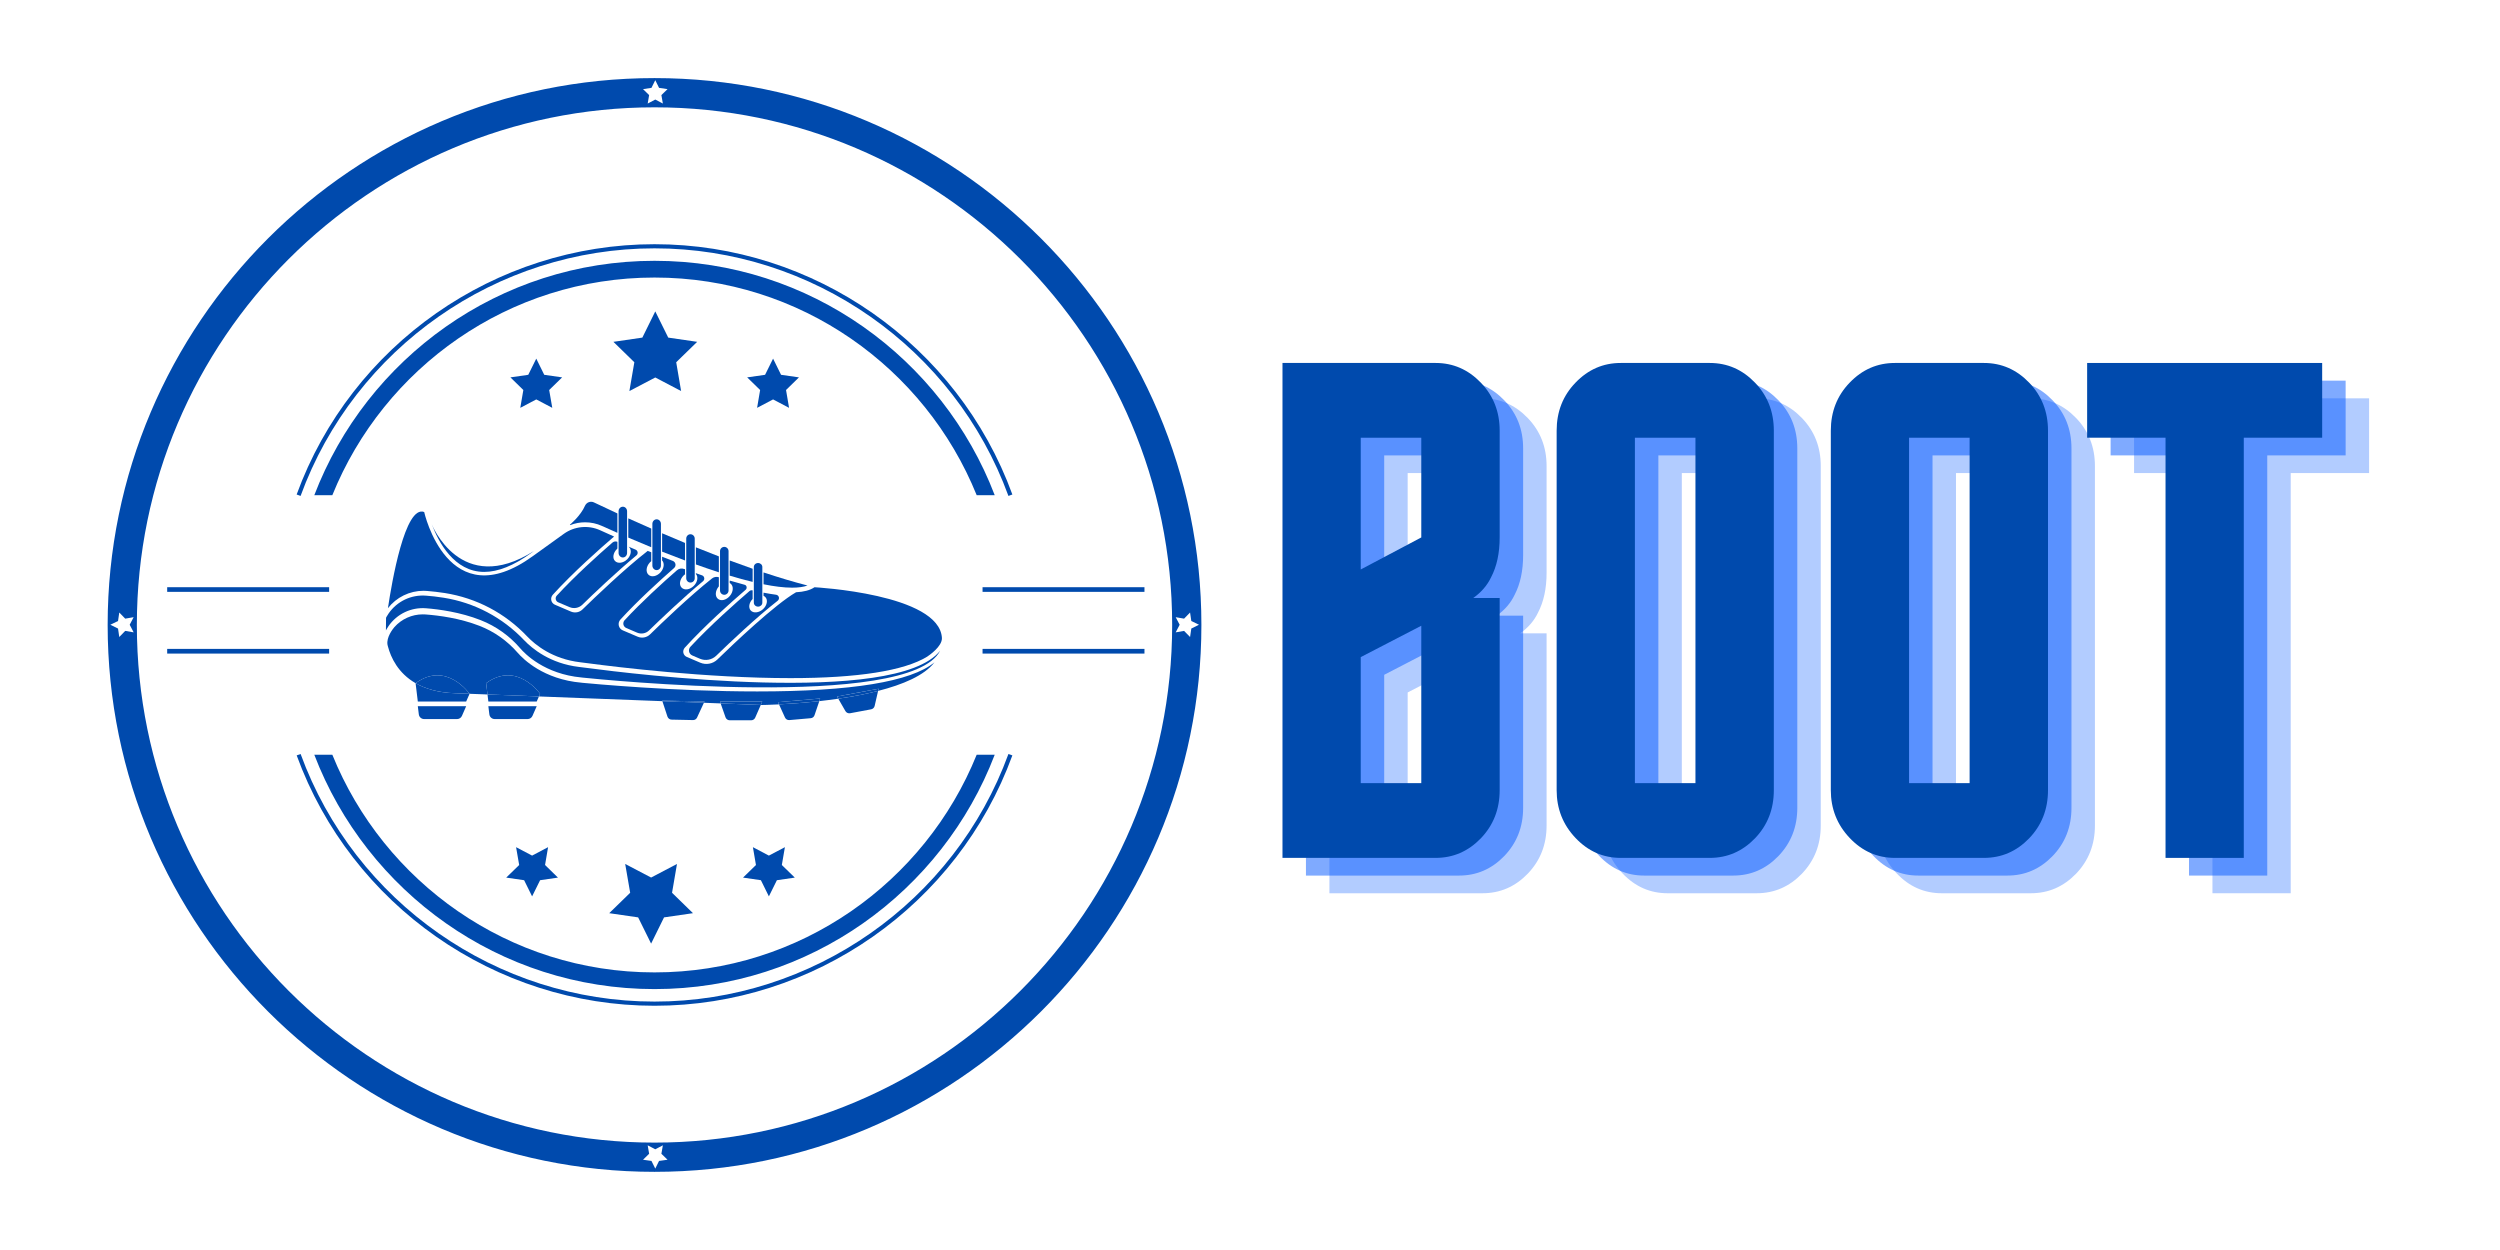 <svg xmlns="http://www.w3.org/2000/svg" xmlns:xlink="http://www.w3.org/1999/xlink" width="400" zoomAndPan="magnify" viewBox="0 0 300 150" height="200" preserveAspectRatio="xMidYMid meet" version="1.0"><defs><g/><clipPath id="7d660754ce"><path d="M 12.918 9.371 L 144.168 9.371 L 144.168 140.621 L 12.918 140.621 Z M 12.918 9.371 " clip-rule="nonzero"/></clipPath></defs><path fill="#004aad" d="M 39.496 71.023 L 20.062 71.023 L 20.062 70.465 L 39.496 70.465 L 39.496 71.023 " fill-opacity="1" fill-rule="nonzero"/><path fill="#004aad" d="M 39.496 78.43 L 20.062 78.43 L 20.062 77.867 L 39.496 77.867 L 39.496 78.43 " fill-opacity="1" fill-rule="nonzero"/><path fill="#004aad" d="M 137.336 71.023 L 117.906 71.023 L 117.906 70.465 L 137.336 70.465 L 137.336 71.023 " fill-opacity="1" fill-rule="nonzero"/><path fill="#004aad" d="M 137.336 78.43 L 117.906 78.43 L 117.906 77.867 L 137.336 77.867 L 137.336 78.43 " fill-opacity="1" fill-rule="nonzero"/><path fill="#004aad" d="M 121.012 59.512 C 114.531 41.742 97.465 29.801 78.543 29.801 C 59.617 29.801 42.551 41.742 36.07 59.512 L 35.598 59.34 C 42.156 41.375 59.406 29.305 78.543 29.305 C 97.676 29.305 114.926 41.375 121.484 59.34 L 121.012 59.512 " fill-opacity="1" fill-rule="nonzero"/><path fill="#004aad" d="M 78.543 120.691 C 59.406 120.691 42.152 108.617 35.602 90.648 L 36.074 90.48 C 42.551 108.25 59.617 120.191 78.543 120.191 C 97.465 120.191 114.531 108.25 121.012 90.48 L 121.484 90.648 C 114.926 108.617 97.676 120.691 78.543 120.691 " fill-opacity="1" fill-rule="nonzero"/><path fill="#004aad" d="M 39.879 59.426 C 46.062 44.133 61.059 33.305 78.543 33.305 C 96.031 33.305 111.02 44.133 117.203 59.426 L 119.367 59.426 C 113.082 43 97.152 31.297 78.543 31.297 C 59.93 31.297 44 43 37.715 59.426 L 39.879 59.426 " fill-opacity="1" fill-rule="nonzero"/><path fill="#004aad" d="M 117.203 90.566 C 111.02 105.859 96.031 116.688 78.543 116.688 C 61.059 116.688 46.062 105.859 39.879 90.566 L 37.715 90.566 C 44 106.992 59.93 118.691 78.543 118.691 C 97.152 118.691 113.082 106.992 119.367 90.566 L 117.203 90.566 " fill-opacity="1" fill-rule="nonzero"/><path fill="#004aad" d="M 78.633 37.367 L 80.188 40.512 L 83.66 41.02 L 81.145 43.469 L 81.734 46.926 L 78.633 45.297 L 75.527 46.926 L 76.121 43.469 L 73.609 41.02 L 77.082 40.512 L 78.633 37.367 " fill-opacity="1" fill-rule="nonzero"/><path fill="#004aad" d="M 92.77 43.035 L 93.727 44.977 L 95.875 45.285 L 94.324 46.801 L 94.688 48.941 L 92.77 47.93 L 90.852 48.941 L 91.215 46.801 L 89.66 45.285 L 91.809 44.977 L 92.77 43.035 " fill-opacity="1" fill-rule="nonzero"/><path fill="#004aad" d="M 64.352 43.035 L 63.391 44.977 L 61.25 45.285 L 62.801 46.801 L 62.434 48.941 L 64.352 47.93 L 66.273 48.941 L 65.902 46.801 L 67.457 45.285 L 65.309 44.977 L 64.352 43.035 " fill-opacity="1" fill-rule="nonzero"/><path fill="#004aad" d="M 78.133 113.234 L 79.684 110.086 L 83.156 109.582 L 80.645 107.133 L 81.238 103.676 L 78.133 105.305 L 75.023 103.676 L 75.621 107.133 L 73.105 109.582 L 76.578 110.086 L 78.133 113.234 " fill-opacity="1" fill-rule="nonzero"/><path fill="#004aad" d="M 92.266 107.566 L 93.227 105.625 L 95.375 105.312 L 93.82 103.801 L 94.188 101.66 L 92.266 102.672 L 90.348 101.66 L 90.715 103.801 L 89.164 105.312 L 91.309 105.625 L 92.266 107.566 " fill-opacity="1" fill-rule="nonzero"/><path fill="#004aad" d="M 63.852 107.566 L 62.895 105.625 L 60.746 105.312 L 62.301 103.801 L 61.93 101.66 L 63.852 102.672 L 65.77 101.66 L 65.406 103.801 L 66.953 105.312 L 64.812 105.625 L 63.852 107.566 " fill-opacity="1" fill-rule="nonzero"/><path fill="#004aad" d="M 70.535 80.164 C 70.195 80.121 69.836 80.078 69.496 80.035 C 66 79.625 63.844 77.82 62.891 76.82 C 60.309 74.098 56.93 72.312 53.234 71.727 C 52.43 71.598 51.707 71.52 51.133 71.48 C 49.359 71.336 47.648 72.148 46.637 73.613 C 46.422 73.926 46.324 74.133 46.324 74.133 L 46.312 75.652 C 46.312 75.652 46.41 75.441 46.625 75.129 C 47.637 73.664 49.348 72.852 51.121 72.992 C 52.664 73.113 55.254 73.457 57.691 74.422 C 59.531 75.148 61.145 76.305 62.438 77.809 C 62.98 78.441 65.344 80.887 69.781 81.297 C 69.82 81.301 69.867 81.309 69.906 81.312 C 71.766 81.508 109.172 85.312 112.816 78.086 C 107.52 84.797 75.633 80.844 70.535 80.164 " fill-opacity="1" fill-rule="nonzero"/><path fill="#004aad" d="M 69.898 81.938 L 69.77 81.922 C 65.223 81.527 62.766 79.078 62.121 78.332 C 60.855 76.879 59.305 75.785 57.52 75.094 C 55.188 74.191 52.723 73.859 51.066 73.734 C 50.957 73.73 50.848 73.723 50.734 73.723 C 49.426 73.723 48.195 74.281 47.332 75.246 C 47.16 75.453 46.344 76.457 46.5 77.371 C 46.512 77.438 46.527 77.504 46.551 77.574 C 46.902 78.902 47.766 80.773 49.875 81.984 C 53.559 79.277 56.348 83.254 56.348 83.254 L 58.5 83.336 L 58.336 81.984 C 62.023 79.277 64.812 83.254 64.812 83.254 L 64.672 83.574 L 79.484 84.141 L 79.465 84.07 L 84.539 84.184 L 84.469 84.332 L 86.477 84.41 L 86.395 84.18 L 91.473 84.18 L 91.293 84.594 L 91.473 84.598 C 91.473 84.598 92.242 84.59 93.48 84.527 L 93.359 84.262 L 98.418 83.82 L 98.316 84.137 C 99.051 84.055 99.812 83.957 100.594 83.844 L 100.438 83.582 L 105.434 82.648 L 105.371 82.91 C 108.328 82.156 110.922 81.066 112.137 79.48 C 109.328 81.801 102.191 82.973 90.871 82.973 C 80.801 82.973 70.984 82.039 69.898 81.938 " fill-opacity="1" fill-rule="nonzero"/><path fill="#004aad" d="M 49.875 81.984 C 49.871 81.984 49.871 81.984 49.871 81.984 L 50.137 84.18 L 55.941 84.18 L 56.348 83.254 L 54.609 83.188 C 52.57 83.121 51.035 82.648 49.875 81.984 " fill-opacity="1" fill-rule="nonzero"/><path fill="#004aad" d="M 49.875 81.984 C 51.035 82.648 52.57 83.121 54.609 83.188 L 56.348 83.254 C 56.348 83.254 53.559 79.277 49.875 81.984 " fill-opacity="1" fill-rule="nonzero"/><path fill="#004aad" d="M 50.258 85.723 C 50.297 86.051 50.574 86.289 50.902 86.289 L 54.84 86.289 C 55.098 86.289 55.332 86.141 55.434 85.902 L 55.941 84.742 L 50.137 84.742 L 50.258 85.723 " fill-opacity="1" fill-rule="nonzero"/><path fill="#004aad" d="M 58.602 84.18 L 64.406 84.18 L 64.672 83.574 L 58.5 83.336 L 58.602 84.18 " fill-opacity="1" fill-rule="nonzero"/><path fill="#004aad" d="M 58.336 81.984 L 58.5 83.336 L 64.672 83.574 L 64.812 83.254 C 64.812 83.254 62.023 79.277 58.336 81.984 " fill-opacity="1" fill-rule="nonzero"/><path fill="#004aad" d="M 58.723 85.723 C 58.762 86.051 59.039 86.289 59.367 86.289 L 63.305 86.289 C 63.562 86.289 63.797 86.141 63.898 85.902 L 64.406 84.742 L 58.602 84.742 L 58.723 85.723 " fill-opacity="1" fill-rule="nonzero"/><path fill="#004aad" d="M 87.066 86.086 C 87.145 86.297 87.344 86.434 87.566 86.434 L 90.145 86.434 C 90.348 86.434 90.539 86.312 90.625 86.117 L 91.293 84.594 L 86.477 84.41 L 87.066 86.086 " fill-opacity="1" fill-rule="nonzero"/><path fill="#004aad" d="M 86.395 84.18 L 86.477 84.41 L 91.293 84.594 L 91.473 84.18 L 86.395 84.18 " fill-opacity="1" fill-rule="nonzero"/><path fill="#004aad" d="M 80.094 85.992 C 80.168 86.203 80.363 86.352 80.582 86.355 L 83.16 86.41 C 83.367 86.414 83.562 86.297 83.648 86.105 L 84.469 84.332 L 79.484 84.141 L 80.094 85.992 " fill-opacity="1" fill-rule="nonzero"/><path fill="#004aad" d="M 79.465 84.07 L 79.484 84.141 L 84.469 84.332 L 84.539 84.184 L 79.465 84.07 " fill-opacity="1" fill-rule="nonzero"/><path fill="#004aad" d="M 94.199 86.102 C 94.293 86.305 94.5 86.43 94.723 86.41 L 97.289 86.184 C 97.496 86.168 97.676 86.027 97.742 85.828 L 98.316 84.137 C 96.418 84.348 94.719 84.461 93.48 84.527 L 94.199 86.102 " fill-opacity="1" fill-rule="nonzero"/><path fill="#004aad" d="M 93.359 84.262 L 93.48 84.527 C 94.719 84.461 96.418 84.348 98.316 84.137 L 98.418 83.82 L 93.359 84.262 " fill-opacity="1" fill-rule="nonzero"/><path fill="#004aad" d="M 101.453 85.336 C 101.566 85.527 101.789 85.629 102.008 85.59 L 104.539 85.117 C 104.746 85.074 104.91 84.922 104.957 84.715 L 105.371 82.91 C 103.828 83.305 102.188 83.613 100.594 83.844 L 101.453 85.336 " fill-opacity="1" fill-rule="nonzero"/><path fill="#004aad" d="M 100.438 83.582 L 100.594 83.844 C 102.188 83.613 103.828 83.305 105.371 82.91 L 105.434 82.648 L 100.438 83.582 " fill-opacity="1" fill-rule="nonzero"/><path fill="#004aad" d="M 66.031 64.711 C 66.016 64.723 66 64.738 65.98 64.754 L 66.035 64.711 L 66.031 64.711 " fill-opacity="1" fill-rule="nonzero"/><path fill="#004aad" d="M 58.102 68.629 C 58.105 68.629 58.105 68.629 58.105 68.629 C 59.766 68.629 61.652 67.875 63.703 66.387 L 64.066 66.125 C 55.254 71.699 51.805 62.891 51.805 62.891 C 52.605 65.027 54.496 68.629 58.102 68.629 " fill-opacity="1" fill-rule="nonzero"/><path fill="#004aad" d="M 74.742 66.898 C 75.023 66.898 75.25 66.652 75.25 66.352 L 75.25 61.352 C 75.25 61.051 75.023 60.805 74.742 60.805 C 74.461 60.805 74.23 61.051 74.23 61.352 L 74.23 66.352 C 74.23 66.652 74.461 66.898 74.742 66.898 " fill-opacity="1" fill-rule="nonzero"/><path fill="#004aad" d="M 78.797 68.414 C 79.078 68.414 79.312 68.168 79.312 67.863 L 79.312 62.867 C 79.312 62.562 79.078 62.316 78.797 62.316 C 78.516 62.316 78.285 62.562 78.285 62.867 L 78.285 67.863 C 78.285 68.168 78.516 68.414 78.797 68.414 " fill-opacity="1" fill-rule="nonzero"/><path fill="#004aad" d="M 82.852 69.906 C 83.141 69.906 83.367 69.676 83.367 69.383 L 83.367 64.633 C 83.367 64.348 83.141 64.109 82.852 64.109 C 82.57 64.109 82.348 64.348 82.348 64.633 L 82.348 69.383 C 82.348 69.676 82.57 69.906 82.852 69.906 " fill-opacity="1" fill-rule="nonzero"/><path fill="#004aad" d="M 86.914 71.375 C 87.195 71.375 87.426 71.145 87.426 70.859 L 87.426 66.141 C 87.426 65.855 87.195 65.625 86.914 65.625 C 86.633 65.625 86.402 65.855 86.402 66.141 L 86.402 70.859 C 86.402 71.145 86.633 71.375 86.914 71.375 " fill-opacity="1" fill-rule="nonzero"/><path fill="#004aad" d="M 78.148 63.426 C 77.156 62.992 76.234 62.582 75.395 62.203 L 75.395 64.512 C 76.25 64.879 77.172 65.27 78.148 65.668 L 78.148 63.426 " fill-opacity="1" fill-rule="nonzero"/><path fill="#004aad" d="M 86.262 66.766 C 85.328 66.406 84.406 66.043 83.508 65.68 L 83.508 67.734 C 84.426 68.062 85.352 68.383 86.262 68.676 L 86.262 66.766 " fill-opacity="1" fill-rule="nonzero"/><path fill="#004aad" d="M 82.203 65.152 C 81.254 64.758 80.332 64.371 79.453 63.992 L 79.453 66.199 C 80.348 66.551 81.27 66.91 82.203 67.258 L 82.203 65.152 " fill-opacity="1" fill-rule="nonzero"/><path fill="#004aad" d="M 90.316 68.25 C 89.402 67.93 88.484 67.598 87.566 67.258 L 87.566 69.078 C 88.508 69.367 89.43 69.617 90.316 69.828 L 90.316 68.25 " fill-opacity="1" fill-rule="nonzero"/><path fill="#004aad" d="M 70.211 62.676 C 70.918 62.676 71.605 62.824 72.246 63.117 C 72.785 63.359 73.406 63.641 74.086 63.941 L 74.086 61.609 C 72.883 61.051 71.922 60.594 71.281 60.293 C 71.086 60.195 70.863 60.188 70.656 60.262 C 70.453 60.336 70.289 60.496 70.199 60.691 C 69.688 61.887 68.387 62.969 68.387 62.969 L 68.422 63.016 C 68.984 62.793 69.59 62.676 70.211 62.676 " fill-opacity="1" fill-rule="nonzero"/><path fill="#004aad" d="M 95.062 70.52 C 95.812 70.52 96.43 70.434 96.902 70.262 C 95.211 69.828 93.43 69.289 91.625 68.691 L 91.625 70.113 C 92.898 70.371 94.066 70.52 95.062 70.52 " fill-opacity="1" fill-rule="nonzero"/><path fill="#004aad" d="M 90.969 72.797 C 91.25 72.797 91.48 72.586 91.48 72.324 L 91.48 68.035 C 91.48 67.773 91.25 67.562 90.969 67.562 C 90.688 67.562 90.461 67.773 90.461 68.035 L 90.461 72.324 C 90.461 72.586 90.688 72.797 90.969 72.797 " fill-opacity="1" fill-rule="nonzero"/><path fill="#004aad" d="M 90.086 73.258 C 89.781 72.918 89.887 72.312 90.316 71.879 L 90.316 70.844 C 90.316 70.844 90.312 70.844 90.312 70.844 C 90.18 70.809 90.035 70.844 89.93 70.934 C 88.344 72.301 85.262 75.016 82.852 77.609 C 82.703 77.766 82.648 77.98 82.688 78.191 C 82.734 78.398 82.879 78.57 83.074 78.656 L 83.996 79.051 C 84.656 79.328 85.426 79.191 85.945 78.688 C 87.574 77.102 90.773 74.074 93.316 72.094 C 93.449 71.992 93.508 71.82 93.465 71.664 C 93.422 71.504 93.285 71.387 93.121 71.367 C 92.652 71.305 92.148 71.223 91.625 71.121 L 91.625 71.5 C 91.707 71.535 91.785 71.59 91.852 71.664 C 92.176 72.016 92.039 72.664 91.559 73.105 C 91.07 73.543 90.414 73.617 90.086 73.258 " fill-opacity="1" fill-rule="nonzero"/><path fill="#004aad" d="M 82.023 69.07 C 82.086 69.012 82.141 68.961 82.203 68.914 L 82.203 68.309 C 82.172 68.301 82.141 68.289 82.109 68.281 C 81.801 68.16 81.457 68.227 81.219 68.445 C 79.516 69.93 76.988 72.227 74.957 74.422 C 74.824 74.559 74.773 74.762 74.809 74.945 C 74.852 75.133 74.984 75.289 75.156 75.363 L 76.453 75.918 C 76.941 76.125 77.512 76.02 77.891 75.648 C 79.223 74.352 81.945 71.746 84.367 69.742 C 84.48 69.648 84.535 69.5 84.508 69.352 C 84.484 69.207 84.383 69.086 84.238 69.039 C 83.996 68.957 83.754 68.867 83.508 68.781 L 83.508 68.875 C 83.816 69.223 83.711 69.852 83.258 70.301 C 82.797 70.766 82.145 70.867 81.801 70.523 C 81.457 70.188 81.562 69.535 82.023 69.07 " fill-opacity="1" fill-rule="nonzero"/><path fill="#004aad" d="M 113.031 76.566 C 112.75 71.258 97.738 70.469 97.738 70.469 C 97.207 70.836 96.449 71.023 95.527 71.07 C 92.965 72.559 88.102 77.18 86.094 79.133 C 85.547 79.668 84.73 79.82 84.023 79.52 L 82.414 78.832 C 82.203 78.742 82.055 78.562 82.004 78.344 C 81.957 78.125 82.02 77.898 82.168 77.727 C 84.551 75.102 87.734 72.27 89.484 70.766 C 89.578 70.68 89.621 70.547 89.59 70.422 C 89.566 70.293 89.469 70.195 89.34 70.168 C 88.758 70.012 88.164 69.848 87.566 69.668 L 87.566 69.961 C 87.605 69.988 87.641 70.008 87.68 70.039 C 88.047 70.344 88.008 71.008 87.586 71.508 C 87.16 72.012 86.52 72.172 86.148 71.859 C 85.781 71.551 85.82 70.895 86.242 70.387 C 86.246 70.383 86.258 70.375 86.262 70.371 L 86.262 69.266 C 86.258 69.266 86.258 69.266 86.258 69.266 C 85.977 69.176 85.668 69.234 85.441 69.414 C 82.742 71.555 79.387 74.773 78.004 76.129 C 77.613 76.508 77.027 76.621 76.523 76.406 L 74.727 75.641 C 74.484 75.539 74.309 75.324 74.254 75.066 C 74.199 74.812 74.27 74.543 74.445 74.352 C 76.5 72.105 79.105 69.73 80.883 68.168 C 81.023 68.047 81.086 67.871 81.055 67.695 C 81.023 67.516 80.898 67.367 80.73 67.305 C 80.301 67.137 79.875 66.973 79.453 66.805 L 79.453 67.25 C 79.766 67.582 79.691 68.207 79.266 68.68 C 78.824 69.168 78.176 69.301 77.824 68.973 C 77.465 68.648 77.531 67.992 77.973 67.504 C 78.027 67.445 78.086 67.391 78.148 67.34 L 78.148 66.273 C 78.004 66.219 77.855 66.156 77.711 66.102 C 77.711 66.102 77.715 66.102 77.715 66.102 C 77.723 66.102 77.723 66.105 77.723 66.105 C 77.723 66.105 77.723 66.109 77.723 66.109 C 74.938 68.27 71.309 71.754 69.898 73.133 C 69.535 73.488 68.996 73.59 68.527 73.395 L 66.598 72.57 C 66.371 72.477 66.207 72.277 66.156 72.039 C 66.105 71.801 66.172 71.551 66.336 71.371 C 68.754 68.711 71.98 65.848 73.691 64.383 C 73.07 64.109 72.508 63.855 72.016 63.629 C 70.594 62.984 68.934 63.148 67.668 64.055 L 63.949 66.73 C 53.727 74.133 50.902 61.441 50.902 61.441 C 48.609 60.559 47.016 69.859 46.551 72.984 C 47.57 71.672 49.145 70.895 50.82 70.895 C 50.965 70.895 51.105 70.906 51.25 70.914 C 51.957 70.973 52.676 71.055 53.379 71.164 C 57.191 71.77 60.617 73.574 63.277 76.387 C 64.219 77.371 66.281 79.082 69.633 79.473 C 69.969 79.512 70.332 79.559 70.672 79.605 C 73.789 80.02 84.734 81.375 94.855 81.375 C 94.855 81.375 94.859 81.375 94.859 81.375 C 102.922 81.375 108.516 80.488 111.258 78.801 C 111.523 78.625 113.062 77.57 113.031 76.566 " fill-opacity="1" fill-rule="nonzero"/><path fill="#004aad" d="M 73.805 67.324 C 73.465 66.988 73.57 66.336 74.039 65.875 C 74.047 65.863 74.055 65.859 74.062 65.848 C 74.082 65.832 74.086 65.812 74.086 65.793 L 74.086 65.02 C 73.891 64.93 73.66 64.969 73.496 65.109 C 71.719 66.652 68.977 69.125 66.816 71.473 C 66.703 71.59 66.656 71.762 66.691 71.918 C 66.73 72.078 66.836 72.219 66.984 72.277 L 68.34 72.852 C 68.863 73.078 69.469 72.965 69.879 72.57 C 71.234 71.242 73.965 68.645 76.371 66.648 C 76.48 66.559 76.535 66.418 76.516 66.273 C 76.496 66.133 76.402 66.012 76.27 65.957 C 75.988 65.84 75.711 65.723 75.43 65.598 C 75.457 65.617 75.477 65.641 75.496 65.66 C 75.836 66.004 75.73 66.652 75.266 67.117 C 74.793 67.578 74.145 67.668 73.805 67.324 " fill-opacity="1" fill-rule="nonzero"/><g clip-path="url(#7d660754ce)"><path fill="#004aad" d="M 142.809 76.441 L 142.09 75.707 L 141.082 75.883 L 141.559 74.969 L 141.082 74.062 L 142.09 74.238 L 142.809 73.5 L 142.957 74.52 L 143.879 74.969 L 142.957 75.426 Z M 78.543 137.113 C 44.289 137.113 16.422 109.25 16.422 74.996 C 16.422 40.742 44.289 12.879 78.543 12.879 C 112.793 12.879 140.66 40.742 140.66 74.996 C 140.66 109.25 112.793 137.113 78.543 137.113 Z M 79.086 139.312 L 78.633 140.234 L 78.176 139.312 L 77.164 139.168 L 77.895 138.453 L 77.723 137.438 L 78.633 137.914 L 79.543 137.438 L 79.367 138.453 L 80.105 139.168 Z M 16.039 75.883 L 15.027 75.707 L 14.312 76.441 L 14.164 75.426 L 13.238 74.969 L 14.164 74.52 L 14.312 73.5 L 15.027 74.238 L 16.039 74.062 L 15.562 74.969 Z M 78.176 10.543 L 78.633 9.621 L 79.086 10.543 L 80.105 10.695 L 79.367 11.41 L 79.543 12.426 L 78.633 11.945 L 77.723 12.426 L 77.895 11.41 L 77.164 10.695 Z M 78.543 9.371 C 42.355 9.371 12.918 38.809 12.918 74.996 C 12.918 111.184 42.355 140.621 78.543 140.621 C 114.727 140.621 144.168 111.184 144.168 74.996 C 144.168 38.809 114.727 9.371 78.543 9.371 " fill-opacity="1" fill-rule="nonzero"/></g><g fill="#0057ff" fill-opacity="0.302"><g transform="translate(156.107, 107.19)"><g><path d="M 3.422 0 L 3.422 -59.391 L 21.797 -59.391 C 23.898 -59.391 25.707 -58.602 27.219 -57.031 C 28.727 -55.469 29.484 -53.547 29.484 -51.266 L 29.484 -38.453 C 29.484 -36.578 29.141 -34.984 28.453 -33.672 C 27.992 -32.703 27.281 -31.875 26.312 -31.188 L 29.484 -31.188 L 29.484 -8.125 C 29.484 -5.844 28.727 -3.914 27.219 -2.344 C 25.707 -0.781 23.898 0 21.797 0 Z M 20.078 -38.453 L 20.078 -50.422 L 12.812 -50.422 L 12.812 -34.609 Z M 20.078 -27.859 L 12.812 -24.094 L 12.812 -8.969 L 20.078 -8.969 Z M 20.078 -27.859 "/></g></g></g><g fill="#0057ff" fill-opacity="0.302"><g transform="translate(189.007, 107.19)"><g><path d="M 29.484 -51.266 L 29.484 -8.125 C 29.484 -5.844 28.727 -3.914 27.219 -2.344 C 25.707 -0.781 23.898 0 21.797 0 L 11.109 0 C 9.004 0 7.195 -0.797 5.688 -2.391 C 4.176 -3.984 3.422 -5.895 3.422 -8.125 L 3.422 -51.266 C 3.422 -53.547 4.176 -55.469 5.688 -57.031 C 7.195 -58.602 9.004 -59.391 11.109 -59.391 L 21.797 -59.391 C 23.898 -59.391 25.707 -58.602 27.219 -57.031 C 28.727 -55.469 29.484 -53.547 29.484 -51.266 Z M 20.078 -8.969 L 20.078 -50.422 L 12.812 -50.422 L 12.812 -8.969 Z M 20.078 -8.969 "/></g></g></g><g fill="#0057ff" fill-opacity="0.302"><g transform="translate(221.907, 107.19)"><g><path d="M 29.484 -51.266 L 29.484 -8.125 C 29.484 -5.844 28.727 -3.914 27.219 -2.344 C 25.707 -0.781 23.898 0 21.797 0 L 11.109 0 C 9.004 0 7.195 -0.797 5.688 -2.391 C 4.176 -3.984 3.422 -5.895 3.422 -8.125 L 3.422 -51.266 C 3.422 -53.547 4.176 -55.469 5.688 -57.031 C 7.195 -58.602 9.004 -59.391 11.109 -59.391 L 21.797 -59.391 C 23.898 -59.391 25.707 -58.602 27.219 -57.031 C 28.727 -55.469 29.484 -53.547 29.484 -51.266 Z M 20.078 -8.969 L 20.078 -50.422 L 12.812 -50.422 L 12.812 -8.969 Z M 20.078 -8.969 "/></g></g></g><g fill="#0057ff" fill-opacity="0.302"><g transform="translate(254.807, 107.19)"><g><path d="M 10.688 0 L 10.688 -50.422 L 1.281 -50.422 L 1.281 -59.391 L 29.484 -59.391 L 29.484 -50.422 L 20.078 -50.422 L 20.078 0 Z M 10.688 0 "/></g></g></g><g fill="#0057ff" fill-opacity="0.502"><g transform="translate(153.292, 105.069)"><g><path d="M 3.422 0 L 3.422 -59.391 L 21.797 -59.391 C 23.898 -59.391 25.707 -58.602 27.219 -57.031 C 28.727 -55.469 29.484 -53.547 29.484 -51.266 L 29.484 -38.453 C 29.484 -36.578 29.141 -34.984 28.453 -33.672 C 27.992 -32.703 27.281 -31.875 26.312 -31.188 L 29.484 -31.188 L 29.484 -8.125 C 29.484 -5.844 28.727 -3.914 27.219 -2.344 C 25.707 -0.781 23.898 0 21.797 0 Z M 20.078 -38.453 L 20.078 -50.422 L 12.812 -50.422 L 12.812 -34.609 Z M 20.078 -27.859 L 12.812 -24.094 L 12.812 -8.969 L 20.078 -8.969 Z M 20.078 -27.859 "/></g></g></g><g fill="#0057ff" fill-opacity="0.502"><g transform="translate(186.192, 105.069)"><g><path d="M 29.484 -51.266 L 29.484 -8.125 C 29.484 -5.844 28.727 -3.914 27.219 -2.344 C 25.707 -0.781 23.898 0 21.797 0 L 11.109 0 C 9.004 0 7.195 -0.797 5.688 -2.391 C 4.176 -3.984 3.422 -5.895 3.422 -8.125 L 3.422 -51.266 C 3.422 -53.547 4.176 -55.469 5.688 -57.031 C 7.195 -58.602 9.004 -59.391 11.109 -59.391 L 21.797 -59.391 C 23.898 -59.391 25.707 -58.602 27.219 -57.031 C 28.727 -55.469 29.484 -53.547 29.484 -51.266 Z M 20.078 -8.969 L 20.078 -50.422 L 12.812 -50.422 L 12.812 -8.969 Z M 20.078 -8.969 "/></g></g></g><g fill="#0057ff" fill-opacity="0.502"><g transform="translate(219.092, 105.069)"><g><path d="M 29.484 -51.266 L 29.484 -8.125 C 29.484 -5.844 28.727 -3.914 27.219 -2.344 C 25.707 -0.781 23.898 0 21.797 0 L 11.109 0 C 9.004 0 7.195 -0.797 5.688 -2.391 C 4.176 -3.984 3.422 -5.895 3.422 -8.125 L 3.422 -51.266 C 3.422 -53.547 4.176 -55.469 5.688 -57.031 C 7.195 -58.602 9.004 -59.391 11.109 -59.391 L 21.797 -59.391 C 23.898 -59.391 25.707 -58.602 27.219 -57.031 C 28.727 -55.469 29.484 -53.547 29.484 -51.266 Z M 20.078 -8.969 L 20.078 -50.422 L 12.812 -50.422 L 12.812 -8.969 Z M 20.078 -8.969 "/></g></g></g><g fill="#0057ff" fill-opacity="0.502"><g transform="translate(251.992, 105.069)"><g><path d="M 10.688 0 L 10.688 -50.422 L 1.281 -50.422 L 1.281 -59.391 L 29.484 -59.391 L 29.484 -50.422 L 20.078 -50.422 L 20.078 0 Z M 10.688 0 "/></g></g></g><g fill="#004aad" fill-opacity="1"><g transform="translate(150.476, 102.947)"><g><path d="M 3.422 0 L 3.422 -59.391 L 21.797 -59.391 C 23.898 -59.391 25.707 -58.602 27.219 -57.031 C 28.727 -55.469 29.484 -53.547 29.484 -51.266 L 29.484 -38.453 C 29.484 -36.578 29.141 -34.984 28.453 -33.672 C 27.992 -32.703 27.281 -31.875 26.312 -31.188 L 29.484 -31.188 L 29.484 -8.125 C 29.484 -5.844 28.727 -3.914 27.219 -2.344 C 25.707 -0.781 23.898 0 21.797 0 Z M 20.078 -38.453 L 20.078 -50.422 L 12.812 -50.422 L 12.812 -34.609 Z M 20.078 -27.859 L 12.812 -24.094 L 12.812 -8.969 L 20.078 -8.969 Z M 20.078 -27.859 "/></g></g></g><g fill="#004aad" fill-opacity="1"><g transform="translate(183.376, 102.947)"><g><path d="M 29.484 -51.266 L 29.484 -8.125 C 29.484 -5.844 28.727 -3.914 27.219 -2.344 C 25.707 -0.781 23.898 0 21.797 0 L 11.109 0 C 9.004 0 7.195 -0.797 5.688 -2.391 C 4.176 -3.984 3.422 -5.895 3.422 -8.125 L 3.422 -51.266 C 3.422 -53.547 4.176 -55.469 5.688 -57.031 C 7.195 -58.602 9.004 -59.391 11.109 -59.391 L 21.797 -59.391 C 23.898 -59.391 25.707 -58.602 27.219 -57.031 C 28.727 -55.469 29.484 -53.547 29.484 -51.266 Z M 20.078 -8.969 L 20.078 -50.422 L 12.812 -50.422 L 12.812 -8.969 Z M 20.078 -8.969 "/></g></g></g><g fill="#004aad" fill-opacity="1"><g transform="translate(216.276, 102.947)"><g><path d="M 29.484 -51.266 L 29.484 -8.125 C 29.484 -5.844 28.727 -3.914 27.219 -2.344 C 25.707 -0.781 23.898 0 21.797 0 L 11.109 0 C 9.004 0 7.195 -0.797 5.688 -2.391 C 4.176 -3.984 3.422 -5.895 3.422 -8.125 L 3.422 -51.266 C 3.422 -53.547 4.176 -55.469 5.688 -57.031 C 7.195 -58.602 9.004 -59.391 11.109 -59.391 L 21.797 -59.391 C 23.898 -59.391 25.707 -58.602 27.219 -57.031 C 28.727 -55.469 29.484 -53.547 29.484 -51.266 Z M 20.078 -8.969 L 20.078 -50.422 L 12.812 -50.422 L 12.812 -8.969 Z M 20.078 -8.969 "/></g></g></g><g fill="#004aad" fill-opacity="1"><g transform="translate(249.176, 102.947)"><g><path d="M 10.688 0 L 10.688 -50.422 L 1.281 -50.422 L 1.281 -59.391 L 29.484 -59.391 L 29.484 -50.422 L 20.078 -50.422 L 20.078 0 Z M 10.688 0 "/></g></g></g></svg>